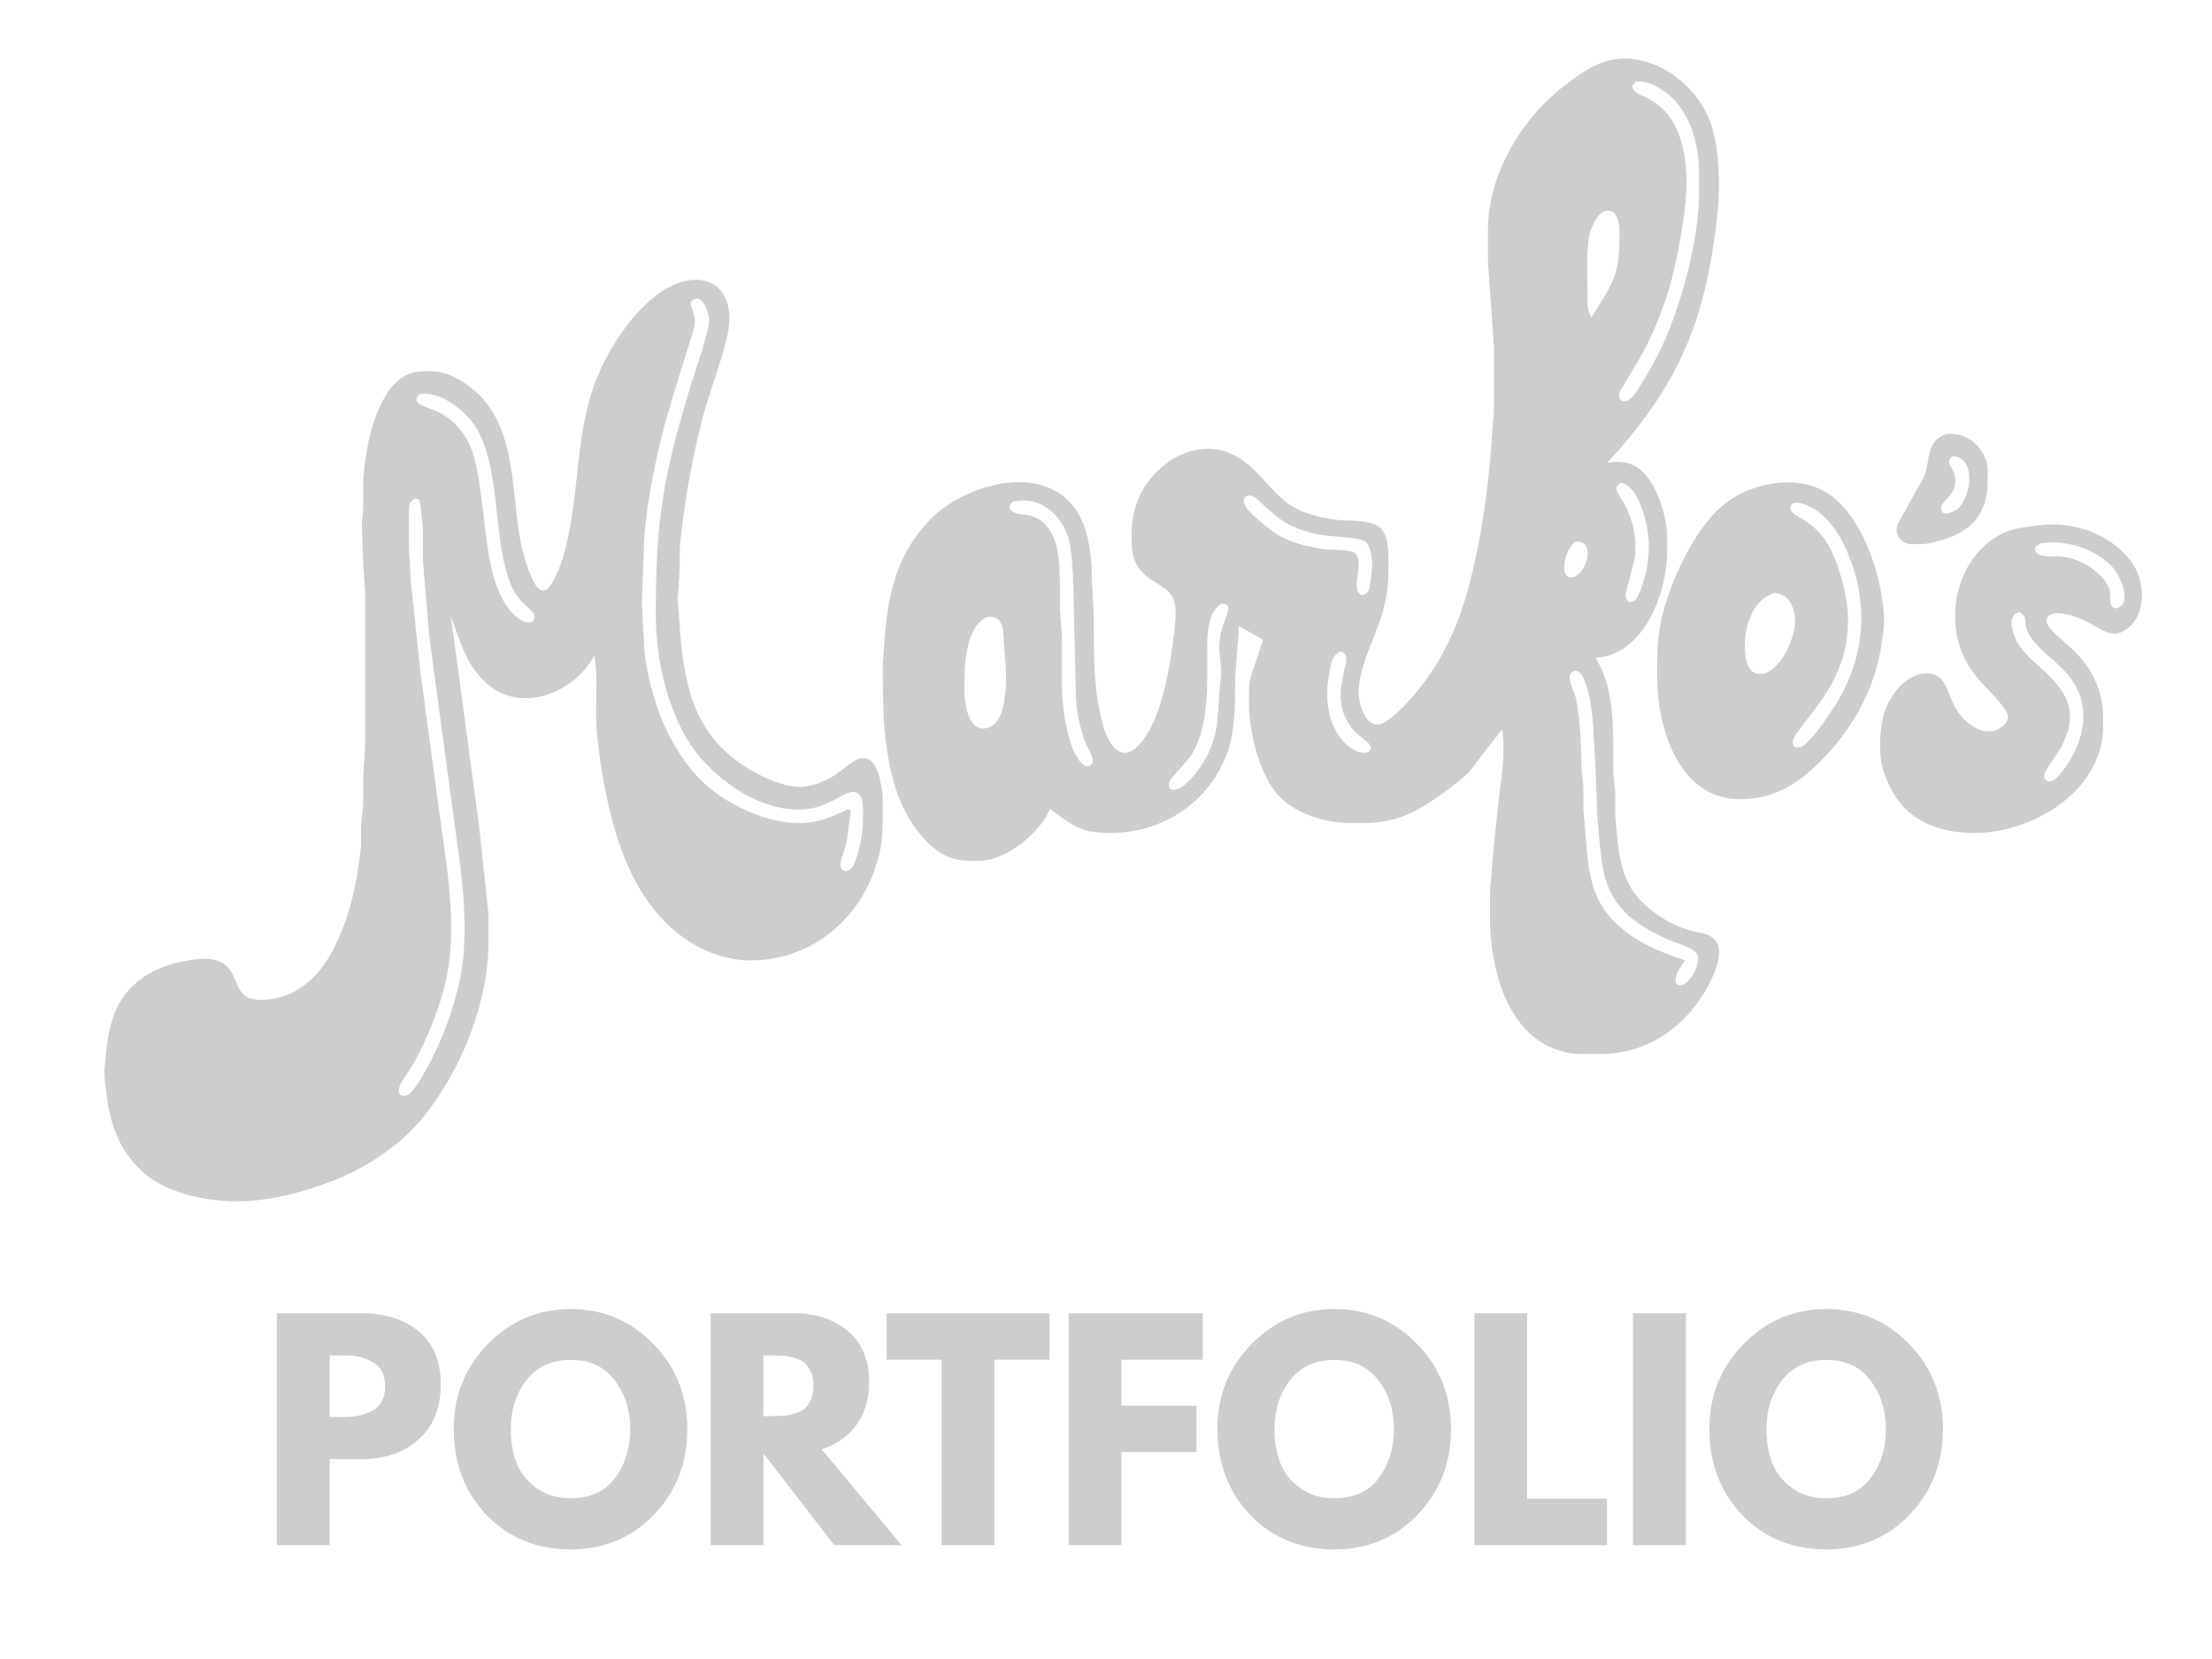<?xml version="1.0" encoding="UTF-8" standalone="no"?>
<!-- Created with Inkscape (http://www.inkscape.org/) -->

<svg
   xmlns:dc="http://purl.org/dc/elements/1.1/"
   xmlns:cc="http://creativecommons.org/ns#"
   xmlns:rdf="http://www.w3.org/1999/02/22-rdf-syntax-ns#"
   xmlns:svg="http://www.w3.org/2000/svg"
   xmlns="http://www.w3.org/2000/svg"
   xmlns:sodipodi="http://sodipodi.sourceforge.net/DTD/sodipodi-0.dtd"
   xmlns:inkscape="http://www.inkscape.org/namespaces/inkscape"
   id="logo"
   version="1.1"
   inkscape:version="0.48.4 r9939"
   width="400"
   height="300"
   xml:space="preserve"
   sodipodi:docname="a_background2.svg"><defs
     id="defs6" /><sodipodi:namedview
     pagecolor="#ffffff"
     bordercolor="#666666"
     borderopacity="1"
     objecttolerance="10"
     gridtolerance="10"
     guidetolerance="10"
     inkscape:pageopacity="0"
     inkscape:pageshadow="2"
     inkscape:window-width="1280"
     inkscape:window-height="969"
     id="namedview4"
     showgrid="false"
     inkscape:zoom="1.9851563"
     inkscape:cx="122.93454"
     inkscape:cy="107.23746"
     inkscape:window-x="0"
     inkscape:window-y="30"
     inkscape:window-maximized="1"
     inkscape:current-layer="g10"
     showguides="true"
     inkscape:guide-bbox="true"><sodipodi:guide
       orientation="1,0"
       position="18.166,104.01"
       id="guide3765" /><sodipodi:guide
       orientation="1,0"
       position="383.345,151.373"
       id="guide3767" /></sodipodi:namedview><g
     id="g10"
     inkscape:groupmode="layer"
     inkscape:label="ink_ext_XXXXXX"
     transform="matrix(1.25,0,0,-1.25,0,300)"><g
       id="g12"
       transform="matrix(0.036,0,0,0.036,14.898,38.437)"
       style="fill:#000000;stroke:none;stroke-width:32;stroke-miterlimit:4;stroke-opacity:1;stroke-dasharray:none;fill-opacity:0.196"><path
         d="m 3557.5,2143.8 c -24.22,-5.23 -54.96,-4.41 -80,-4.18 -92.15,1.13 -156.72,56.48 -209.92,128.01 -134.06,180.31 -134.38,449.53 -134.06,663.98 l 7.26,96.02 c 12.81,183.04 48.32,340.62 179.02,479.26 136.92,145.23 460,240.27 591.61,40.74 52.65,-79.85 61.95,-186.88 62.11,-280 l 8,-136.02 c 0.24,-143.36 -3.28,-274.37 29.18,-415.97 10.47,-45.55 32.31,-124.18 82.82,-139.93 49.76,-15.47 98.32,63.99 117.42,99.93 55.78,104.68 85.86,296.56 97.19,415.97 3.12,32.42 5.23,84.03 -12.54,111.84 -25.28,39.76 -71.68,52.97 -105.75,82.81 -45.31,39.61 -55.62,83.59 -56.32,141.37 -0.75,65.51 5.11,124.22 34.96,183.98 65.27,130.51 220.7,227.38 365.04,163.79 111.6,-49.14 153.59,-160 255.97,-216.99 52.97,-29.42 139.46,-48.95 200,-50.7 40.9,-1.14 120.16,-1.68 147.93,-33.91 33.83,-39.3 28.17,-124.65 28.09,-174.18 -0.31,-206.41 -110.31,-316.88 -119.3,-471.99 -2.54,-44.57 19.53,-145.2 79.3,-139.53 36.72,3.51 94.65,65.04 119.26,91.52 118.16,126.95 194.02,281.76 239.53,448.01 55.62,203.12 83.28,414.41 97.93,623.98 l 7.26,96.02 0,255.97 -23.98,344.03 0,128.01 c 0.31,224.72 136.4,449.41 311.99,582.93 75.51,57.46 148.98,108.67 248.01,104.72 140.39,-5.51 274.8,-111.91 327.26,-239.69 37.15,-90.46 41.84,-199.18 40.75,-295.97 -0.82,-67.03 -17.31,-187.93 -28.72,-256.02 -58.24,-346.4 -181.87,-573.59 -419.29,-831.99 38.87,6.09 76.09,5.66 111.68,-14.06 80.7,-44.96 127.26,-194.18 128.32,-281.96 l 0,-63.98 c -0.24,-165.35 -95.67,-414.57 -288.01,-423.98 83.13,-129.07 70.31,-315.32 71.99,-464.03 l 7.7,-80 0,-95.97 7.77,-80 c 13.99,-151.68 47.89,-242.66 184.53,-327.54 35.71,-22.07 79.22,-40.94 120,-51.21 34.81,-8.72 76.49,-10.16 95.86,-45.75 28.95,-53.28 -21.68,-153.12 -49.53,-199.53 -89.1,-148.94 -238.24,-247.19 -414.3,-248.01 l -64.02,0 c -48.09,0.08 -65.35,1.22 -111.99,16.25 -206.1,66.25 -271.68,335.28 -271.99,527.78 l 0,103.98 15.35,184.03 20,191.99 c 9.92,74.14 29.37,211.13 12.65,280 L 5492.15,2499.7 c -42.66,-46.17 -179.85,-143.83 -238.63,-169.1 -88.25,-37.86 -146.49,-40 -240,-38.99 -100.16,1.21 -213.87,33.52 -285.63,106.33 -78.79,79.92 -121.09,255.35 -122.38,365.66 -0.39,33.95 -1.84,79.69 5.43,112.04 l 50.58,151.99 -96.01,55.97 -16.02,-207.96 c -0.15,-93.21 1.76,-207.54 -29.57,-296.02 -72.58,-205.12 -260.43,-328.32 -474.41,-328.01 -121.37,0.16 -146.25,30.98 -240,96.02 -38.4,-90.08 -151.6,-183.28 -248.01,-203.83 z m 2609.22,3080.08 c 15.43,-9.85 46.72,-17.62 86.48,-49.69 59.57,-48.09 87.5,-121.13 100.63,-194.57 18.55,-104.06 6.95,-208.55 -10.31,-311.99 -30.9,-184.96 -66.64,-311.92 -152.11,-480 l -94.14,-160 c -13.21,-30.47 5.19,-47.46 28.08,-38.64 20.39,7.82 37.11,36.88 48.56,54.61 33.51,52.35 53.9,88.52 81.6,144.03 80.47,161.36 157.69,443.98 158.01,623.98 l 0,96.02 c -0.16,115.51 -38.01,251.21 -136.02,321.68 -33.2,23.9 -75.82,47.5 -117.42,41.21 -21.29,-18.01 -16.99,-31.68 6.64,-46.64 z m -73.2,-556.25 c -0.43,27.77 -4.65,80.62 -41.45,84.49 -42.97,4.45 -68.4,-59.69 -77.27,-92.5 -15.31,-56.41 -9.37,-183.91 -9.29,-248.01 0.08,-35.97 -2.66,-55.82 16.01,-88.01 89.03,142.35 114.3,169.69 112,344.03 z m -4650.16,-1880 68.4,-511.99 37.73,-352.04 0,-111.99 c -0.31,-194.37 -73.59,-411.37 -174.45,-575.97 -47.93,-78.25 -107.15,-158.99 -177.54,-218.01 C 1115.66,949.148 1032.62,897.781 933.52,858.02 816.801,811.219 675.898,773.141 549.488,771.609 427.34,770.238 269.801,798.762 173.52,878.25 63.91,968.641 26.719,1083.6 12.23,1219.62 c -3.75,34.96 -7.391,41.29 -6.57,80 l 7.27,71.99 c 7.852,84.65 27.379,173.13 83.199,240 67.031,80.24 160.98,115.86 261.371,130.16 43.199,6.17 89.219,10.23 127.699,-15.9 66.871,-45.63 35.821,-143.28 144.289,-144.8 139.692,-1.92 237.543,87.69 297.934,206.56 66.719,131.21 94.878,270.31 109.768,415.97 l 0,80 8.32,80 0,112.04 8.01,127.96 0,624.03 -8.01,103.98 -5.43,160 5.43,64.03 0,80 c 0.15,100.31 25.19,246.21 70.08,335.97 23.43,46.88 50.31,90.74 97.93,116.72 34.45,18.75 65.82,20.08 103.98,19.22 55.27,-1.37 99.22,-22.73 143.98,-53.67 193.72,-134.1 178.09,-386.1 210.2,-594.26 8.48,-54.88 28.12,-134.41 52.15,-183.98 9.1,-18.99 27.65,-60.36 55.19,-47.62 16.1,7.54 32.39,39.84 39.93,55.58 28.16,59.14 40.97,112.5 53.75,176.02 45.19,224.65 28.78,447.34 131.05,663.98 55.9,118.52 161.13,269.46 281.76,327 126.79,60.39 237.42,4.88 231.68,-142.97 -3.44,-87.85 -80.31,-281.68 -106.64,-384.03 -47.54,-184.96 -73.6,-338.04 -92.74,-527.96 l 0,-80 -8.32,-128.01 7.31,-96.02 c 16.72,-244.37 56.36,-454.88 288.71,-588.55 54.41,-31.37 120.62,-61.21 183.98,-65.98 52.89,-4.02 117.23,23.16 160,52.7 23.79,16.48 62.74,51.91 88.01,59.92 39.45,12.42 62.73,-16.88 75.51,-50.08 5.86,-15.2 10.9,-39.61 14.1,-56.02 6.72,-35.03 6.33,-45.03 6.41,-80 0.15,-114.84 1.09,-177.65 -43.6,-287.96 -82.26,-203.05 -272.81,-338.56 -492.42,-336.02 -87.85,1.05 -175.2,31.84 -248.01,80 -226.13,149.84 -304.53,434.88 -345.97,688.01 -9.93,60.7 -21.92,155.51 -22.04,215.97 -0.07,60.2 6.65,188.32 -7.96,240 -76.49,-144.96 -285.79,-232.69 -424.03,-117.34 -90.39,75.43 -113.36,174.18 -151.99,277.34 z m 1546.05,-568.01 -25.89,-87.85 c -2.11,-20.39 9.84,-40.7 32.38,-30.78 16.64,7.26 25.12,30.7 30.74,46.64 15.59,44.22 26.29,105.11 26.88,151.99 0.31,31.13 8.55,109.77 -33.05,116.64 -22.81,3.75 -51.52,-15.82 -70.98,-26.17 -30.39,-16.13 -70,-34.22 -103.98,-39.92 -167.27,-27.89 -342.07,84.41 -445.59,205.47 -123.63,144.37 -178.08,381.25 -178.44,567.96 -0.54,382.66 28.09,554.26 138.25,920 17.54,58.25 77.61,223.64 75.7,272.04 -1.05,26.64 -26.48,105.19 -65.2,78.16 -28.16,-19.69 21.25,-44.73 4.07,-118.16 l -38.09,-120 -77.66,-256.02 c -38.24,-148.63 -83.2,-359.77 -85.03,-511.99 l -8.01,-216.02 8.01,-143.98 c 1.09,-95.51 35.43,-231.6 72.07,-320 34.21,-82.66 83.82,-166.41 145.27,-231.68 99.61,-105.86 282.89,-193.95 430.62,-183.6 70.28,4.89 113.87,28.56 176.02,55.28 l 8.01,-8.01 z m -1716.87,1754.18 76.95,-31.21 c 52.11,-27.19 87.78,-63.52 115.86,-114.96 67.81,-123.91 56.72,-406.56 111.02,-568.01 16.25,-48.32 44.96,-107.7 85.47,-139.77 55.35,-43.98 80,-13.28 70.31,10.59 -6.17,15.2 -41.92,40.94 -56.56,58.55 -28.79,34.61 -44.26,75.75 -56.18,118.64 -48.24,173.98 -29.33,417.65 -116.95,568.01 -39.61,68.08 -146.09,155.5 -229.92,139.1 -15.98,-13.99 -19.92,-26.41 0,-40.94 z m 6296.72,-234.18 c 5.27,-22.23 4.49,-56.56 4.26,-80 -1.53,-126.33 -65.36,-196.02 -184.03,-230.86 -34.14,-10 -51.76,-16.17 -87.97,-16.48 l -40,0 c -41.05,6.87 -63.04,39.1 -50.43,79.33 l 106.96,191.99 c 26.99,68.75 5.23,139.3 87.46,171.37 74.06,10 146.48,-42.85 163.75,-115.35 z m -125.43,-80 c -5.51,-58.32 -57.27,-73.67 -57.27,-101.84 0,-43.75 56.64,-12.65 70.71,0 51.36,53.83 70.39,203.91 -25.2,207.93 -37.93,-30.07 17.19,-50 11.76,-106.09 z m -1342.89,-63.98 c 46.09,-76.18 67.11,-158.25 53.04,-248.01 l -33.75,-127.85 c -5.85,-42.62 20.63,-49.54 39.77,-29.26 13.59,14.37 28.32,64.61 34.06,85.12 26.49,94.29 23.67,187.96 -10.15,280 -14.57,39.57 -37.54,92.46 -82.97,103.12 -32.54,-16.25 -17.42,-37.38 0,-63.12 z m 800.58,37.34 c 163.01,-76.95 249.11,-348.01 255.67,-517.34 1.36,-35.12 -2.58,-47.31 -6.49,-80 -22.89,-191.68 -113.12,-359.93 -249.18,-496.02 -95.47,-95.43 -190,-153.52 -328,-151.99 -242,2.81 -327.7,287.93 -328.01,488.01 -0.08,71.32 -1.21,137.18 11.68,207.96 27.85,153.29 131.76,385.16 252.3,484.26 62.5,51.37 121.68,73.6 200,88.24 65.31,8.4 131.6,5.43 192.03,-23.12 z m -2248,-131.99 c 81.44,-72.74 143.75,-90.16 248,-108.48 32.39,-5.7 113.09,0.47 131.18,-17.69 28.71,-28.72 0.89,-102.31 6.09,-138.72 3.91,-27.46 23.98,-35.86 39.92,-19.53 12.07,12.35 13.28,34.89 15.2,51.06 l 6.17,48.01 c 1.91,27.5 -4.1,87.5 -26.02,106.05 -18.24,15.47 -105.19,20.23 -132.54,22.11 -55.7,3.83 -136.01,23.28 -184.02,51.6 -62.38,36.95 -110.94,96.06 -135.82,109.57 -14.88,5.35 -14.73,2.58 -28.59,0 -33.6,-30 36.48,-82.62 60.43,-103.98 z m -3424.03,38.63 0,-143.98 8.01,-136.02 37.77,-360 84.38,-623.98 c 28.83,-200 63.44,-425.71 16.64,-624.03 -25.74,-108.94 -74.22,-230.86 -129.73,-328.01 l -45.93,-71.99 c -27.04,-47.03 -2.31,-63.59 20.31,-54.65 24.57,9.69 58.55,70.9 72.5,94.65 55.97,95.78 100.86,212.74 129.02,320 57.19,218.09 22.66,444.49 -7.93,664.03 l -102.77,760 -26.25,311.99 0,111.99 c -0.24,18.09 -7.54,120.31 -15.94,129.69 -7.34,8.08 -15.04,5.82 -15.98,6.09 -26.25,-14.02 -23.51,-27.54 -24.1,-55.78 z m 2427.07,2.5 c 16.21,-11.13 48.64,-9.53 68.95,-14.88 46.95,-12.58 78.79,-47.7 96.56,-91.6 29.45,-72.66 22.54,-207.86 23.44,-288.01 l 8.01,-104.03 0,-200 c 0.07,-75.89 15.5,-186.13 44.96,-255.97 8.47,-20.24 38.94,-85.28 70.15,-63.36 20.39,14.3 0.24,47.93 -7.77,63.36 -30.16,58.55 -48.16,142.07 -51.02,208.01 l -8.32,343.98 c 0,70.98 -3.2,223.44 -19.84,288.01 -25.94,100.78 -115.63,181.99 -225.12,155.43 -14.41,-13.28 -21.44,-26.88 0,-40.94 z m 3126.29,25.9 c -13.67,-25.67 30.59,-45.51 46.64,-55.04 73.28,-43.36 110.43,-102.89 138.48,-181.37 59.76,-167.34 65.23,-320.08 -20.94,-480 -41.91,-77.81 -91.99,-130.08 -141.05,-200 -32.78,-46.79 -8.17,-63.36 15.7,-54.65 38.87,14.18 113.91,128.44 138.32,166.64 121.25,190.59 138.63,407.39 50.08,616.02 -36.95,87.03 -102.97,185.43 -204.1,200.31 -0.47,-0.08 -16.64,0.31 -23.13,-11.91 z m 1363.63,-220.39 c 59.57,-74.81 70.71,-213.52 -13.28,-275.94 -75.78,-56.21 -114.65,26.17 -231.68,56.09 -24.96,6.41 -85.23,18.4 -91.05,-21.05 -3.83,-25.74 48.87,-67.97 67.03,-83.75 64.96,-56.33 110.16,-104.81 139.61,-187.34 21.21,-59.22 21.13,-98.75 20.39,-160 -3.12,-261.61 -297.27,-432.97 -535.98,-423.72 -150.58,5.86 -269.84,61.88 -331.05,207.7 -19.3,45.86 -28.32,78.09 -28.95,128.01 -1.13,96.79 10.63,180.94 81.41,255.27 34.88,36.49 91.13,63.91 141.87,42.81 54.3,-22.65 51.1,-116.09 113.52,-176.64 38.48,-37.3 91.52,-67.54 142.85,-37.22 11.29,6.72 24.57,16.99 30.08,29.22 12.42,27.77 -15.35,58.78 -32.15,78.55 -48.55,57.11 -92.54,89.92 -131.13,160 -86.52,157.27 -47.27,382.73 101.52,489.69 67.23,48.32 115.31,47.85 192.03,58.94 136.8,16.64 277.97,-31.44 364.96,-140.62 z m -2274.72,-31.84 c 0.08,-29.45 16.79,-46.17 46.56,-31.83 47.58,23.9 78.48,144.14 0,138.39 -30.9,-20.66 -46.72,-68.98 -46.56,-106.56 z m 1895.12,65.98 c 12.77,-25.59 76.87,-16.8 102.61,-19.49 60.67,-6.57 117.31,-34.73 159.22,-78.99 52.15,-55.12 33.83,-80.08 37.5,-103.2 2.74,-16.88 14.49,-31.92 33.05,-23.13 53.2,25.24 6.64,127.07 -19.18,157.31 -65.94,77.19 -190.74,117.34 -290.08,101.91 -13.63,-6.4 -33.28,-14.18 -23.12,-34.41 z M 6597.66,2995.64 c 0.82,-43.44 11.68,-114.73 71.83,-104.11 75.94,13.36 136.17,153.68 129.69,224.11 -4.49,49.25 -27.5,97.65 -81.68,100 -90.31,-25.2 -121.52,-135.63 -119.84,-220 z m -2160.16,15.97 c -0.16,-98.87 4.02,-198.08 -11.52,-295.97 -8.56,-54.11 -26.8,-115.12 -58.79,-160 l -76.72,-88.01 c -17.62,-29.22 -3.36,-51.14 27.19,-40.08 38.71,13.98 85.86,77.19 106.79,112.07 57.23,95.27 54.65,175.59 61.76,280 2.74,39.61 8.99,48.79 6.99,96.02 l -6.99,63.98 c -5.19,81.45 28.83,134.57 33.79,159.84 5.12,25.75 -1.45,33.05 -25.31,34.26 -50.24,-31.13 -57.11,-108.16 -57.19,-162.11 z m 3263.67,-8.01 c 60.16,-92.46 252.42,-172.22 191.53,-351.99 -26.72,-78.71 -83.13,-134.72 -90.16,-159.69 -7.93,-28.39 17.03,-58.78 65.04,0 84.8,103.87 128.01,247.62 49.06,367.7 -42.73,65.12 -103.71,100.47 -148.75,152.07 -13.36,15.39 -29.73,36.72 -36.64,55.94 -11.52,31.99 4.34,53.75 -30.08,71.76 -59.33,-13.99 -21.52,-102.66 0,-135.79 z M 3461.52,2827.63 c 0.08,-51.37 14.22,-179.46 95.82,-152.58 40.16,13.2 55.75,58.83 62.97,96.56 16.14,108.63 6.25,144.96 0,248.01 -1.29,51.52 -4.26,111.6 -70.82,99.22 -87.03,-46.64 -88.16,-203.36 -87.97,-291.21 z m 1464.61,55.97 c -16.05,-91.6 -4.61,-201.09 64.81,-270.54 17.54,-17.42 45.04,-36.96 70.39,-39.18 18.01,-1.6 40.82,6.05 30.82,28.55 -10.08,22.54 -59.92,39.92 -91.37,97.19 -38.87,70.98 -30,133.52 -12.3,208.01 6.79,28.55 19.57,62.81 -15.2,74.06 -36.4,-13.44 -41.05,-63.52 -47.15,-98.09 z M 6331.17,1699.62 c -10.62,-18.09 -26.64,-69.38 16.1,-58.24 32.57,8.47 73.98,87.93 60.23,120.47 -12.38,29.14 -77.58,44.64 -105.98,56.72 -76.91,32.81 -151.13,71.52 -205.39,137.07 -68.24,82.3 -74.22,179.1 -83.98,280 l -6.64,71.99 -8.01,208.01 -8.01,135.97 c -0.23,53.6 -12.93,149.92 -30.94,200 -7.14,19.92 -24.57,65.94 -54.33,47.38 -26.8,-16.64 4.73,-72.1 11.6,-95.39 19.77,-66.52 24.88,-214.96 25.7,-287.96 l 7.66,-80 0,-96.02 7.62,-80 c 7.65,-111.13 13.9,-235.82 84.96,-328.01 78.32,-101.68 197.5,-152.54 315.74,-191.99 z"
         style="fill:#000000;stroke:none;stroke-width:32;stroke-miterlimit:4;stroke-opacity:1;stroke-dasharray:none;fill-opacity:0.196"
         id="path14"
         inkscape:connector-curvature="0"
         sodipodi:nodetypes="cccccccccccccccccccccccccccccccccccccccccccccccccccccccccccccccccccccccccccccccccccccccccccccccccccccccccccccccccccccccccccccccccccccccccccccsccccccccccccccccccccccccccccccccccccccccccccccccccccccsccccccccccccccccccccccccccccccccccccccccccccccccccccccccccccccccccccccccccccccccccccccccccccccccccccccccccccccccccccccccccccccccccccccccccccccccccccccccccccccccccccccc" /></g><g
       transform="scale(1,-1)"
       style="font-size:40.666px;font-style:normal;font-weight:normal;line-height:125%;letter-spacing:0px;word-spacing:0px;fill:#000000;fill-opacity:0.196;stroke:none;font-family:Sans;stroke-opacity:1"
       id="portfolio"><path
         d="m 40.057,-50.018 12.241,0 c 3.416,3.4e-5 6.181,0.881 8.296,2.643 2.115,1.762 3.172,4.324 3.172,7.686 -2.6e-5,3.362 -1.071,6.005 -3.213,7.93 -2.142,1.898 -4.894,2.847 -8.255,2.847 l -4.595,0 0,12.444 -7.645,0 0,-33.55 m 7.645,15.006 2.155,0 c 1.708,1.9e-5 3.104,-0.339 4.189,-1.017 1.112,-0.705 1.667,-1.844 1.667,-3.416 -1.8e-5,-1.6 -0.556,-2.738 -1.667,-3.416 -1.084,-0.705 -2.481,-1.057 -4.189,-1.057 l -2.155,0 0,8.906"
         style="font-variant:normal;font-weight:bold;font-stretch:normal;text-align:start;line-height:125%;writing-mode:lr-tb;text-anchor:start;fill:#000000;stroke:none;stroke-width:1.017;stroke-opacity:1;font-family:League Spartan;-inkscape-font-specification:League Spartan Bold;fill-opacity:0.196"
         id="path2990"
         inkscape:connector-curvature="0" /><path
         d="m 65.636,-33.264 c -10e-7,-4.853 1.654,-8.96 4.961,-12.322 3.308,-3.362 7.293,-5.043 11.956,-5.043 4.69,3.4e-5 8.675,1.681 11.956,5.043 3.28,3.335 4.921,7.442 4.921,12.322 -3.5e-5,4.907 -1.613,9.041 -4.839,12.403 -3.226,3.335 -7.239,5.002 -12.037,5.002 -4.907,-1e-6 -8.96,-1.654 -12.159,-4.961 -3.172,-3.335 -4.758,-7.483 -4.758,-12.444 m 8.255,0 c -1e-5,1.762 0.271,3.375 0.813,4.839 0.542,1.437 1.491,2.657 2.847,3.66 1.356,1.003 3.023,1.505 5.002,1.505 2.847,6e-6 4.988,-0.976 6.425,-2.928 1.464,-1.952 2.196,-4.311 2.196,-7.076 -2.6e-5,-2.738 -0.746,-5.083 -2.237,-7.035 -1.464,-1.979 -3.592,-2.969 -6.385,-2.969 -2.765,2.7e-5 -4.907,0.99 -6.425,2.969 -1.491,1.952 -2.237,4.297 -2.237,7.035"
         style="font-variant:normal;font-weight:bold;font-stretch:normal;text-align:start;line-height:125%;writing-mode:lr-tb;text-anchor:start;fill:#000000;stroke:none;stroke-width:1.017;stroke-opacity:1;font-family:League Spartan;-inkscape-font-specification:League Spartan Bold;fill-opacity:0.196"
         id="path2992"
         inkscape:connector-curvature="0" /><path
         d="m 102.803,-50.018 11.997,0 c 3.226,3.4e-5 5.856,0.868 7.889,2.603 2.033,1.708 3.05,4.162 3.05,7.361 -3e-5,2.467 -0.624,4.541 -1.871,6.222 -1.22,1.654 -2.887,2.82 -5.002,3.497 l 11.549,13.867 -9.719,0 -10.248,-13.257 0,13.257 -7.645,0 0,-33.55 m 7.645,14.884 0.895,0 c 0.705,1.8e-5 1.301,-0.014 1.789,-0.041 0.488,-0.027 1.044,-0.122 1.667,-0.285 0.624,-0.163 1.125,-0.393 1.505,-0.691 0.38,-0.298 0.705,-0.732 0.976,-1.301 0.271,-0.569 0.407,-1.261 0.407,-2.074 -2e-5,-0.813 -0.136,-1.505 -0.407,-2.074 -0.271,-0.569 -0.596,-1.003 -0.976,-1.301 -0.38,-0.298 -0.881,-0.529 -1.505,-0.691 -0.624,-0.163 -1.179,-0.258 -1.667,-0.285 -0.488,-0.027 -1.084,-0.041 -1.789,-0.041 l -0.895,0 0,8.784"
         style="font-variant:normal;font-weight:bold;font-stretch:normal;text-align:start;line-height:125%;writing-mode:lr-tb;text-anchor:start;fill:#000000;stroke:none;stroke-width:1.017;stroke-opacity:1;font-family:League Spartan;-inkscape-font-specification:League Spartan Bold;fill-opacity:0.196"
         id="path2994"
         inkscape:connector-curvature="0" /><path
         d="m 128.25,-43.308 0,-6.71 23.586,0 0,6.71 -7.971,0 0,26.84 -7.645,0 0,-26.84 -7.971,0"
         style="font-variant:normal;font-weight:bold;font-stretch:normal;text-align:start;line-height:125%;writing-mode:lr-tb;text-anchor:start;fill:#000000;stroke:none;stroke-width:1.017;stroke-opacity:1;font-family:League Spartan;-inkscape-font-specification:League Spartan Bold;fill-opacity:0.196"
         id="path2996"
         inkscape:connector-curvature="0" /><path
         d="m 173.987,-50.018 0,6.71 -11.753,0 0,6.669 10.858,0 0,6.71 -10.858,0 0,13.461 -7.645,0 0,-33.55 19.398,0"
         style="font-variant:normal;font-weight:bold;font-stretch:normal;text-align:start;line-height:125%;writing-mode:lr-tb;text-anchor:start;fill:#000000;stroke:none;stroke-width:1.017;stroke-opacity:1;font-family:League Spartan;-inkscape-font-specification:League Spartan Bold;fill-opacity:0.196"
         id="path2998"
         inkscape:connector-curvature="0" /><path
         d="m 176.118,-33.264 c 0,-4.853 1.654,-8.96 4.961,-12.322 3.308,-3.362 7.293,-5.043 11.956,-5.043 4.69,3.4e-5 8.675,1.681 11.956,5.043 3.28,3.335 4.921,7.442 4.921,12.322 -3e-5,4.907 -1.613,9.041 -4.839,12.403 -3.226,3.335 -7.239,5.002 -12.037,5.002 -4.907,-1e-6 -8.96,-1.654 -12.159,-4.961 -3.172,-3.335 -4.758,-7.483 -4.758,-12.444 m 8.255,0 c -1e-5,1.762 0.271,3.375 0.813,4.839 0.542,1.437 1.491,2.657 2.847,3.66 1.356,1.003 3.023,1.505 5.002,1.505 2.847,6e-6 4.988,-0.976 6.425,-2.928 1.464,-1.952 2.196,-4.311 2.196,-7.076 -3e-5,-2.738 -0.746,-5.083 -2.237,-7.035 -1.464,-1.979 -3.592,-2.969 -6.385,-2.969 -2.765,2.7e-5 -4.907,0.99 -6.425,2.969 -1.491,1.952 -2.237,4.297 -2.237,7.035"
         style="font-variant:normal;font-weight:bold;font-stretch:normal;text-align:start;line-height:125%;writing-mode:lr-tb;text-anchor:start;fill:#000000;stroke:none;stroke-width:1.017;stroke-opacity:1;font-family:League Spartan;-inkscape-font-specification:League Spartan Bold;fill-opacity:0.196"
         id="path3000"
         inkscape:connector-curvature="0" /><path
         d="m 220.93,-50.018 0,26.84 11.549,0 0,6.71 -19.194,0 0,-33.55 7.645,0"
         style="font-variant:normal;font-weight:bold;font-stretch:normal;text-align:start;line-height:125%;writing-mode:lr-tb;text-anchor:start;fill:#000000;stroke:none;stroke-width:1.017;stroke-opacity:1;font-family:League Spartan;-inkscape-font-specification:League Spartan Bold;fill-opacity:0.196"
         id="path3002"
         inkscape:connector-curvature="0" /><path
         d="m 243.885,-50.018 0,33.55 -7.645,0 0,-33.55 7.645,0"
         style="font-variant:normal;font-weight:bold;font-stretch:normal;text-align:start;line-height:125%;writing-mode:lr-tb;text-anchor:start;fill:#000000;stroke:none;stroke-width:1.017;stroke-opacity:1;font-family:League Spartan;-inkscape-font-specification:League Spartan Bold;fill-opacity:0.196"
         id="path3004"
         inkscape:connector-curvature="0" /><path
         d="m 247.284,-33.264 c 0,-4.853 1.654,-8.96 4.961,-12.322 3.308,-3.362 7.293,-5.043 11.956,-5.043 4.69,3.4e-5 8.675,1.681 11.956,5.043 3.28,3.335 4.921,7.442 4.921,12.322 -4e-5,4.907 -1.613,9.041 -4.839,12.403 -3.226,3.335 -7.239,5.002 -12.037,5.002 -4.907,-1e-6 -8.96,-1.654 -12.159,-4.961 -3.172,-3.335 -4.758,-7.483 -4.758,-12.444 m 8.255,0 c -10e-6,1.762 0.271,3.375 0.813,4.839 0.542,1.437 1.491,2.657 2.847,3.66 1.356,1.003 3.023,1.505 5.002,1.505 2.847,6e-6 4.988,-0.976 6.425,-2.928 1.464,-1.952 2.196,-4.311 2.196,-7.076 -2e-5,-2.738 -0.746,-5.083 -2.237,-7.035 -1.464,-1.979 -3.592,-2.969 -6.385,-2.969 -2.765,2.7e-5 -4.907,0.99 -6.425,2.969 -1.491,1.952 -2.237,4.297 -2.237,7.035"
         style="font-variant:normal;font-weight:bold;font-stretch:normal;text-align:start;line-height:125%;writing-mode:lr-tb;text-anchor:start;fill:#000000;stroke:none;stroke-width:1.017;stroke-opacity:1;font-family:League Spartan;-inkscape-font-specification:League Spartan Bold;fill-opacity:0.196"
         id="path3006"
         inkscape:connector-curvature="0" /></g></g></svg>